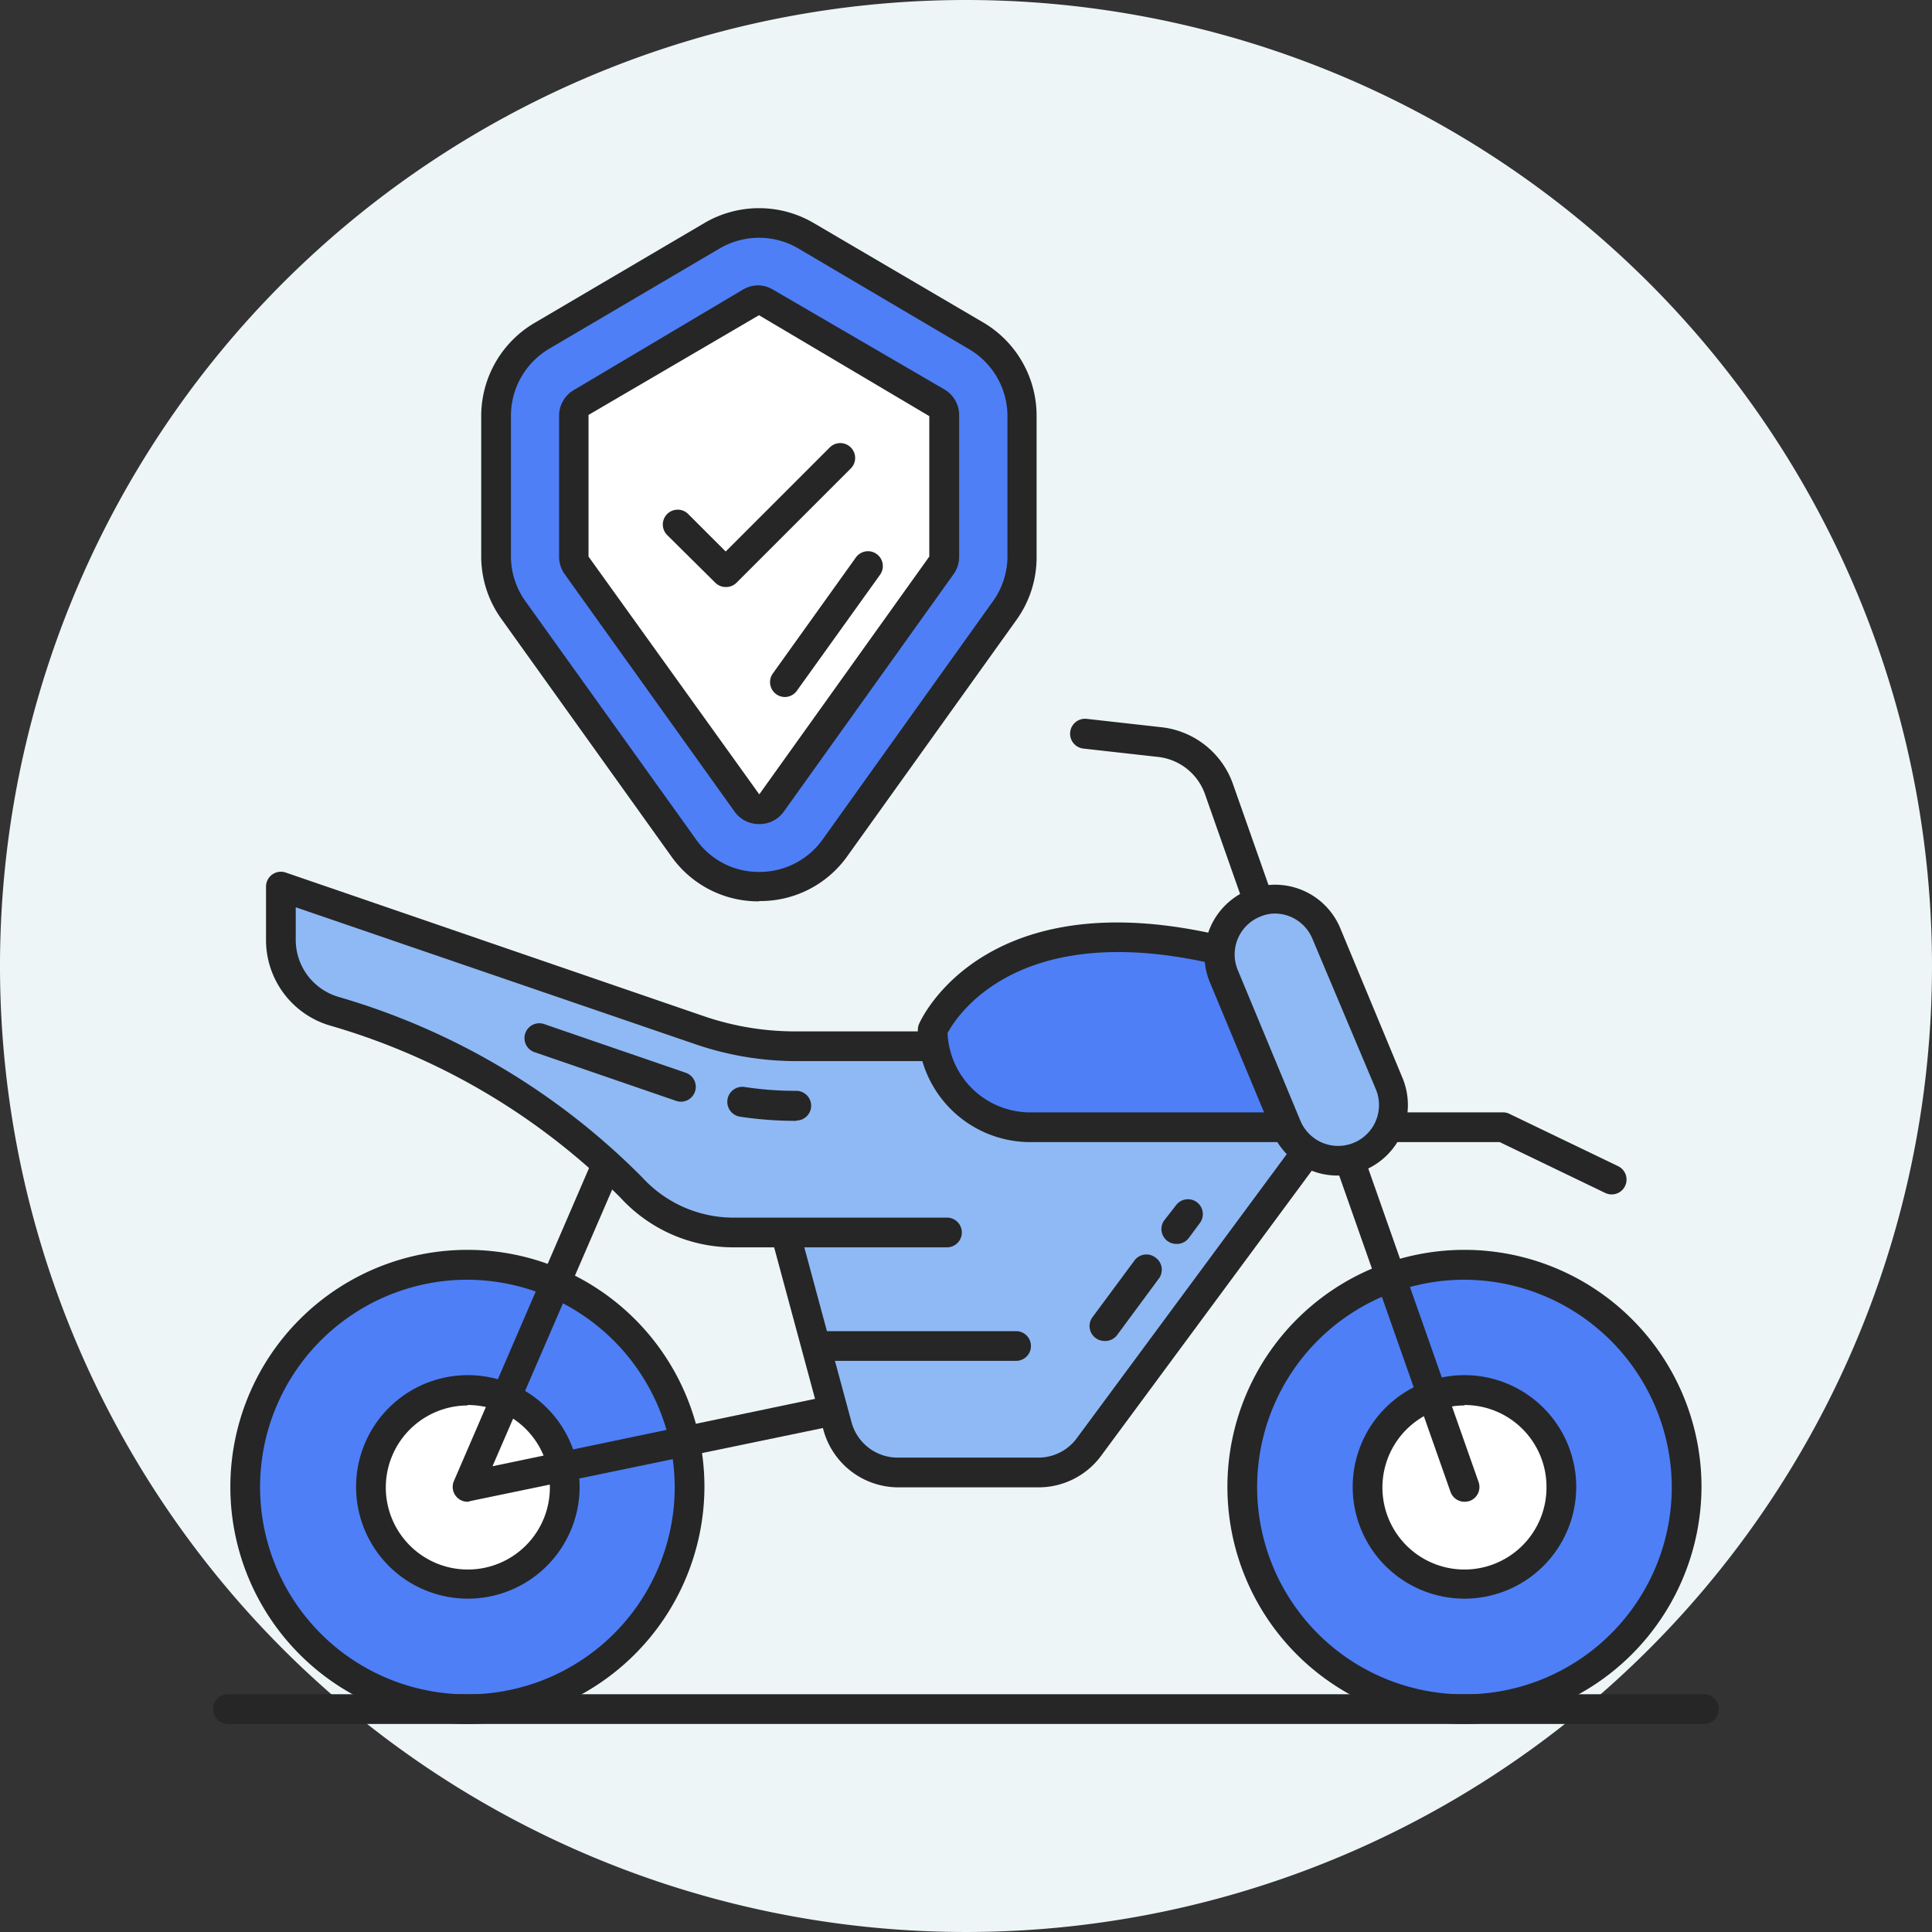 <svg xmlns="http://www.w3.org/2000/svg" viewBox="0 0 130 130"><rect x="0" y="0" width="130" height="130" fill="#333333" stroke="none"/><defs><style>.cls-1{fill:#eef5f7;}.cls-2{fill:#4e7ff7;}.cls-3{fill:#262626;}.cls-4{fill:#fff;}.cls-5{fill:#8fb9f5;}</style></defs><g id="Layer_2" data-name="Layer 2"><g id="Layer_1-2" data-name="Layer 1"><path class="cls-1" d="M130,65A65,65,0,1,1,65,0,65,65,0,0,1,130,65Z"/><circle class="cls-2" cx="98.54" cy="100.05" r="14.95"/><circle class="cls-2" cx="31.46" cy="100.05" r="14.95"/><path class="cls-3" d="M98.54,116a15.95,15.95,0,1,1,15.95-16A16,16,0,0,1,98.54,116Zm0-29.89a13.95,13.95,0,1,0,13.95,13.94A14,14,0,0,0,98.54,86.11Z"/><circle class="cls-4" cx="98.54" cy="100.05" r="6.51"/><path class="cls-4" d="M31.46,106.57A6.52,6.52,0,1,1,38,100.05,6.53,6.53,0,0,1,31.46,106.57Z"/><path class="cls-3" d="M98.54,107.57a7.52,7.52,0,1,1,7.52-7.52A7.52,7.52,0,0,1,98.54,107.57Zm0-13a5.52,5.52,0,1,0,5.52,5.51A5.51,5.51,0,0,0,98.54,94.54Z"/><path class="cls-3" d="M31.46,101.05a1,1,0,0,1-.92-1.39l11.14-25.8a1,1,0,0,1,1.84.8l-10.38,24,28.44-5.94a1,1,0,1,1,.4,2L31.66,101A.71.71,0,0,1,31.46,101.05Z"/><path class="cls-5" d="M90.66,73.89,73.26,97.38a4.22,4.22,0,0,1-3.39,1.7H60.41A4.2,4.2,0,0,1,56.34,96l-3.52-13H49.26a9.38,9.38,0,0,1-6.77-3A46.2,46.2,0,0,0,22.47,68,5,5,0,0,1,18.9,63.2V59.65l28.21,9.69a19.8,19.8,0,0,0,6.47,1.09h8.79L85.85,65Z"/><path class="cls-3" d="M69.87,100.08H60.41a5.23,5.23,0,0,1-5-3.85l-3.32-12.3H49.26a10.29,10.29,0,0,1-7.49-3.32A45.27,45.27,0,0,0,22.18,69,6,6,0,0,1,17.9,63.2V59.65a1,1,0,0,1,1.32-.94L47.43,68.4a19,19,0,0,0,6.15,1h8.68l23.36-5.37a1,1,0,0,1,1.1.5l4.81,8.85a1,1,0,0,1-.07,1.07L74.06,98A5.23,5.23,0,0,1,69.87,100.08ZM54.12,83.93,57.3,95.71a3.22,3.22,0,0,0,3.11,2.37h9.46a3.21,3.21,0,0,0,2.58-1.3l17-23-4.14-7.62L62.6,71.4a.91.91,0,0,1-.23,0H53.58a21,21,0,0,1-6.8-1.14L19.9,61.05V63.2a4,4,0,0,0,2.85,3.87A47.37,47.37,0,0,1,43.22,79.23a8.32,8.32,0,0,0,6,2.7H63.72a1,1,0,0,1,0,2Z"/><path class="cls-3" d="M74.31,90.23a1,1,0,0,1-.59-.2,1,1,0,0,1-.21-1.4l2.83-3.82a1,1,0,0,1,1.4-.2A1,1,0,0,1,78,86l-2.83,3.83A1,1,0,0,1,74.31,90.23Z"/><path class="cls-3" d="M79.15,83.7a1,1,0,0,1-.8-1.6l.78-1a1,1,0,0,1,1.4-.21,1,1,0,0,1,.21,1.4L80,83.29A1,1,0,0,1,79.15,83.7Z"/><path class="cls-3" d="M53.58,75.42a25.11,25.11,0,0,1-3.78-.28,1,1,0,0,1,.3-2,22.56,22.56,0,0,0,3.48.26,1,1,0,0,1,0,2Zm-7.77-1.29a1,1,0,0,1-.33-.06L36,70.81a1,1,0,1,1,.65-1.89l9.48,3.26a1,1,0,0,1-.32,1.95Z"/><path class="cls-3" d="M68.37,91.57H55.19a1,1,0,0,1,0-2H68.37a1,1,0,0,1,0,2Z"/><path class="cls-3" d="M31.46,116a15.95,15.95,0,1,1,15.94-16A16,16,0,0,1,31.46,116Zm0-29.89A13.95,13.95,0,1,0,45.4,100.05,14,14,0,0,0,31.46,86.11Z"/><path class="cls-3" d="M31.46,107.57A7.52,7.52,0,1,1,39,100.05,7.52,7.52,0,0,1,31.46,107.57Zm0-13A5.52,5.52,0,1,0,37,100.05,5.52,5.52,0,0,0,31.46,94.54Z"/><path class="cls-2" d="M93.42,75.85H69.32a6.56,6.56,0,0,1-6.56-6.56h0S67.38,58.88,85.85,65Z"/><path class="cls-3" d="M93.42,76.85H69.32a7.57,7.57,0,0,1-7.56-7.56,1,1,0,0,1,.09-.41c.2-.46,5.2-11.16,24.31-4.79a1.06,1.06,0,0,1,.51.37l7.57,10.82a1,1,0,0,1,.07,1A1,1,0,0,1,93.42,76.85ZM63.76,69.51a5.57,5.57,0,0,0,5.56,5.34H91.5l-6.28-9C69.31,60.7,64.48,68.18,63.76,69.51Z"/><path class="cls-3" d="M108.44,80.37a1,1,0,0,1-.43-.1l-7.1-3.42H90.66a1,1,0,0,1,0-2h10.48a.91.91,0,0,1,.43.1l7.31,3.52a1,1,0,0,1,.47,1.33A1,1,0,0,1,108.44,80.37Z"/><path class="cls-3" d="M98.54,101.05a1,1,0,0,1-.94-.67l-16.54-47a3.79,3.79,0,0,0-3.16-2.45l-5-.56a1,1,0,0,1,.22-2l5,.56a5.78,5.78,0,0,1,4.82,3.76L99.49,99.72a1,1,0,0,1-.61,1.28A1.33,1.33,0,0,1,98.54,101.05Z"/><rect class="cls-5" x="84.13" y="60.05" width="7.5" height="18.47" rx="3.75" transform="translate(-19.88 39.09) rotate(-22.6)"/><path class="cls-3" d="M90,79.1a4.74,4.74,0,0,1-4.39-2.92L81.39,66.05a4.75,4.75,0,0,1,8.77-3.65h0l4.21,10.13a4.75,4.75,0,0,1-2.56,6.21A4.64,4.64,0,0,1,90,79.1ZM85.77,61.47a2.6,2.6,0,0,0-1,.22,2.74,2.74,0,0,0-1.48,3.59l4.21,10.13a2.75,2.75,0,0,0,5.08-2.11L88.31,63.17A2.75,2.75,0,0,0,85.77,61.47Z"/><path class="cls-2" d="M68.75,28v9.5a6.24,6.24,0,0,1-1.17,3.64l-11.44,16a6.24,6.24,0,0,1-10.14,0l-11.45-16a6.24,6.24,0,0,1-1.17-3.64V28a6.24,6.24,0,0,1,3.08-5.39l11.46-6.71a6.2,6.2,0,0,1,6.31,0l11.44,6.71A6.24,6.24,0,0,1,68.75,28Z"/><path class="cls-4" d="M51.07,54.45a1,1,0,0,1-.84-.43l-11.45-16a1,1,0,0,1-.2-.6V28a1.06,1.06,0,0,1,.51-.9l11.46-6.72a1.1,1.1,0,0,1,.52-.14,1.13,1.13,0,0,1,.53.14L63,27.06a1,1,0,0,1,.51.89v9.5a1,1,0,0,1-.2.61L51.91,54A1,1,0,0,1,51.07,54.45Z"/><path class="cls-3" d="M51.07,60.65a7.16,7.16,0,0,1-5.88-3l-11.45-16a7.2,7.2,0,0,1-1.36-4.22V28A7.27,7.27,0,0,1,36,21.71L47.41,15a7.26,7.26,0,0,1,7.33,0l11.44,6.71A7.28,7.28,0,0,1,69.75,28v9.5a7.2,7.2,0,0,1-1.36,4.22L57,57.63a7.17,7.17,0,0,1-5.89,3Zm0-44.65a5.25,5.25,0,0,0-2.65.72L37,23.44A5.24,5.24,0,0,0,34.38,28v9.49a5.21,5.21,0,0,0,1,3l11.46,16a5.15,5.15,0,0,0,4.25,2.18h0a5.21,5.21,0,0,0,4.26-2.18l11.44-16a5.21,5.21,0,0,0,1-3V28a5.23,5.23,0,0,0-2.59-4.51L53.72,16.72A5.2,5.2,0,0,0,51.07,16Z"/><path class="cls-3" d="M51.07,55.45a2,2,0,0,1-1.65-.85L38,38.64a2,2,0,0,1-.38-1.19V28a2,2,0,0,1,1-1.76L50,19.48a2.07,2.07,0,0,1,1-.28,2,2,0,0,1,1,.28L63.54,26.2a2,2,0,0,1,1,1.75v9.5a2,2,0,0,1-.38,1.19l-11.44,16A2,2,0,0,1,51.07,55.45Zm0-34.24L39.6,27.92l0,9.53,11.49,16h0l11.44-16V28Z"/><path class="cls-3" d="M52.81,46.9a1,1,0,0,1-.58-.19A1,1,0,0,1,52,45.32l5.59-7.81a1,1,0,0,1,1.4-.23,1,1,0,0,1,.23,1.39l-5.6,7.81A1,1,0,0,1,52.81,46.9Z"/><path class="cls-3" d="M48.83,39.5a1,1,0,0,1-.7-.29L44.89,36a1,1,0,1,1,1.42-1.41l2.52,2.52,7-7a1,1,0,0,1,1.42,0,1,1,0,0,1,0,1.41l-7.7,7.7A1,1,0,0,1,48.83,39.5Z"/><path class="cls-3" d="M114.66,116H15.34a1,1,0,0,1,0-2h99.32a1,1,0,0,1,0,2Z"/></g></g></svg>